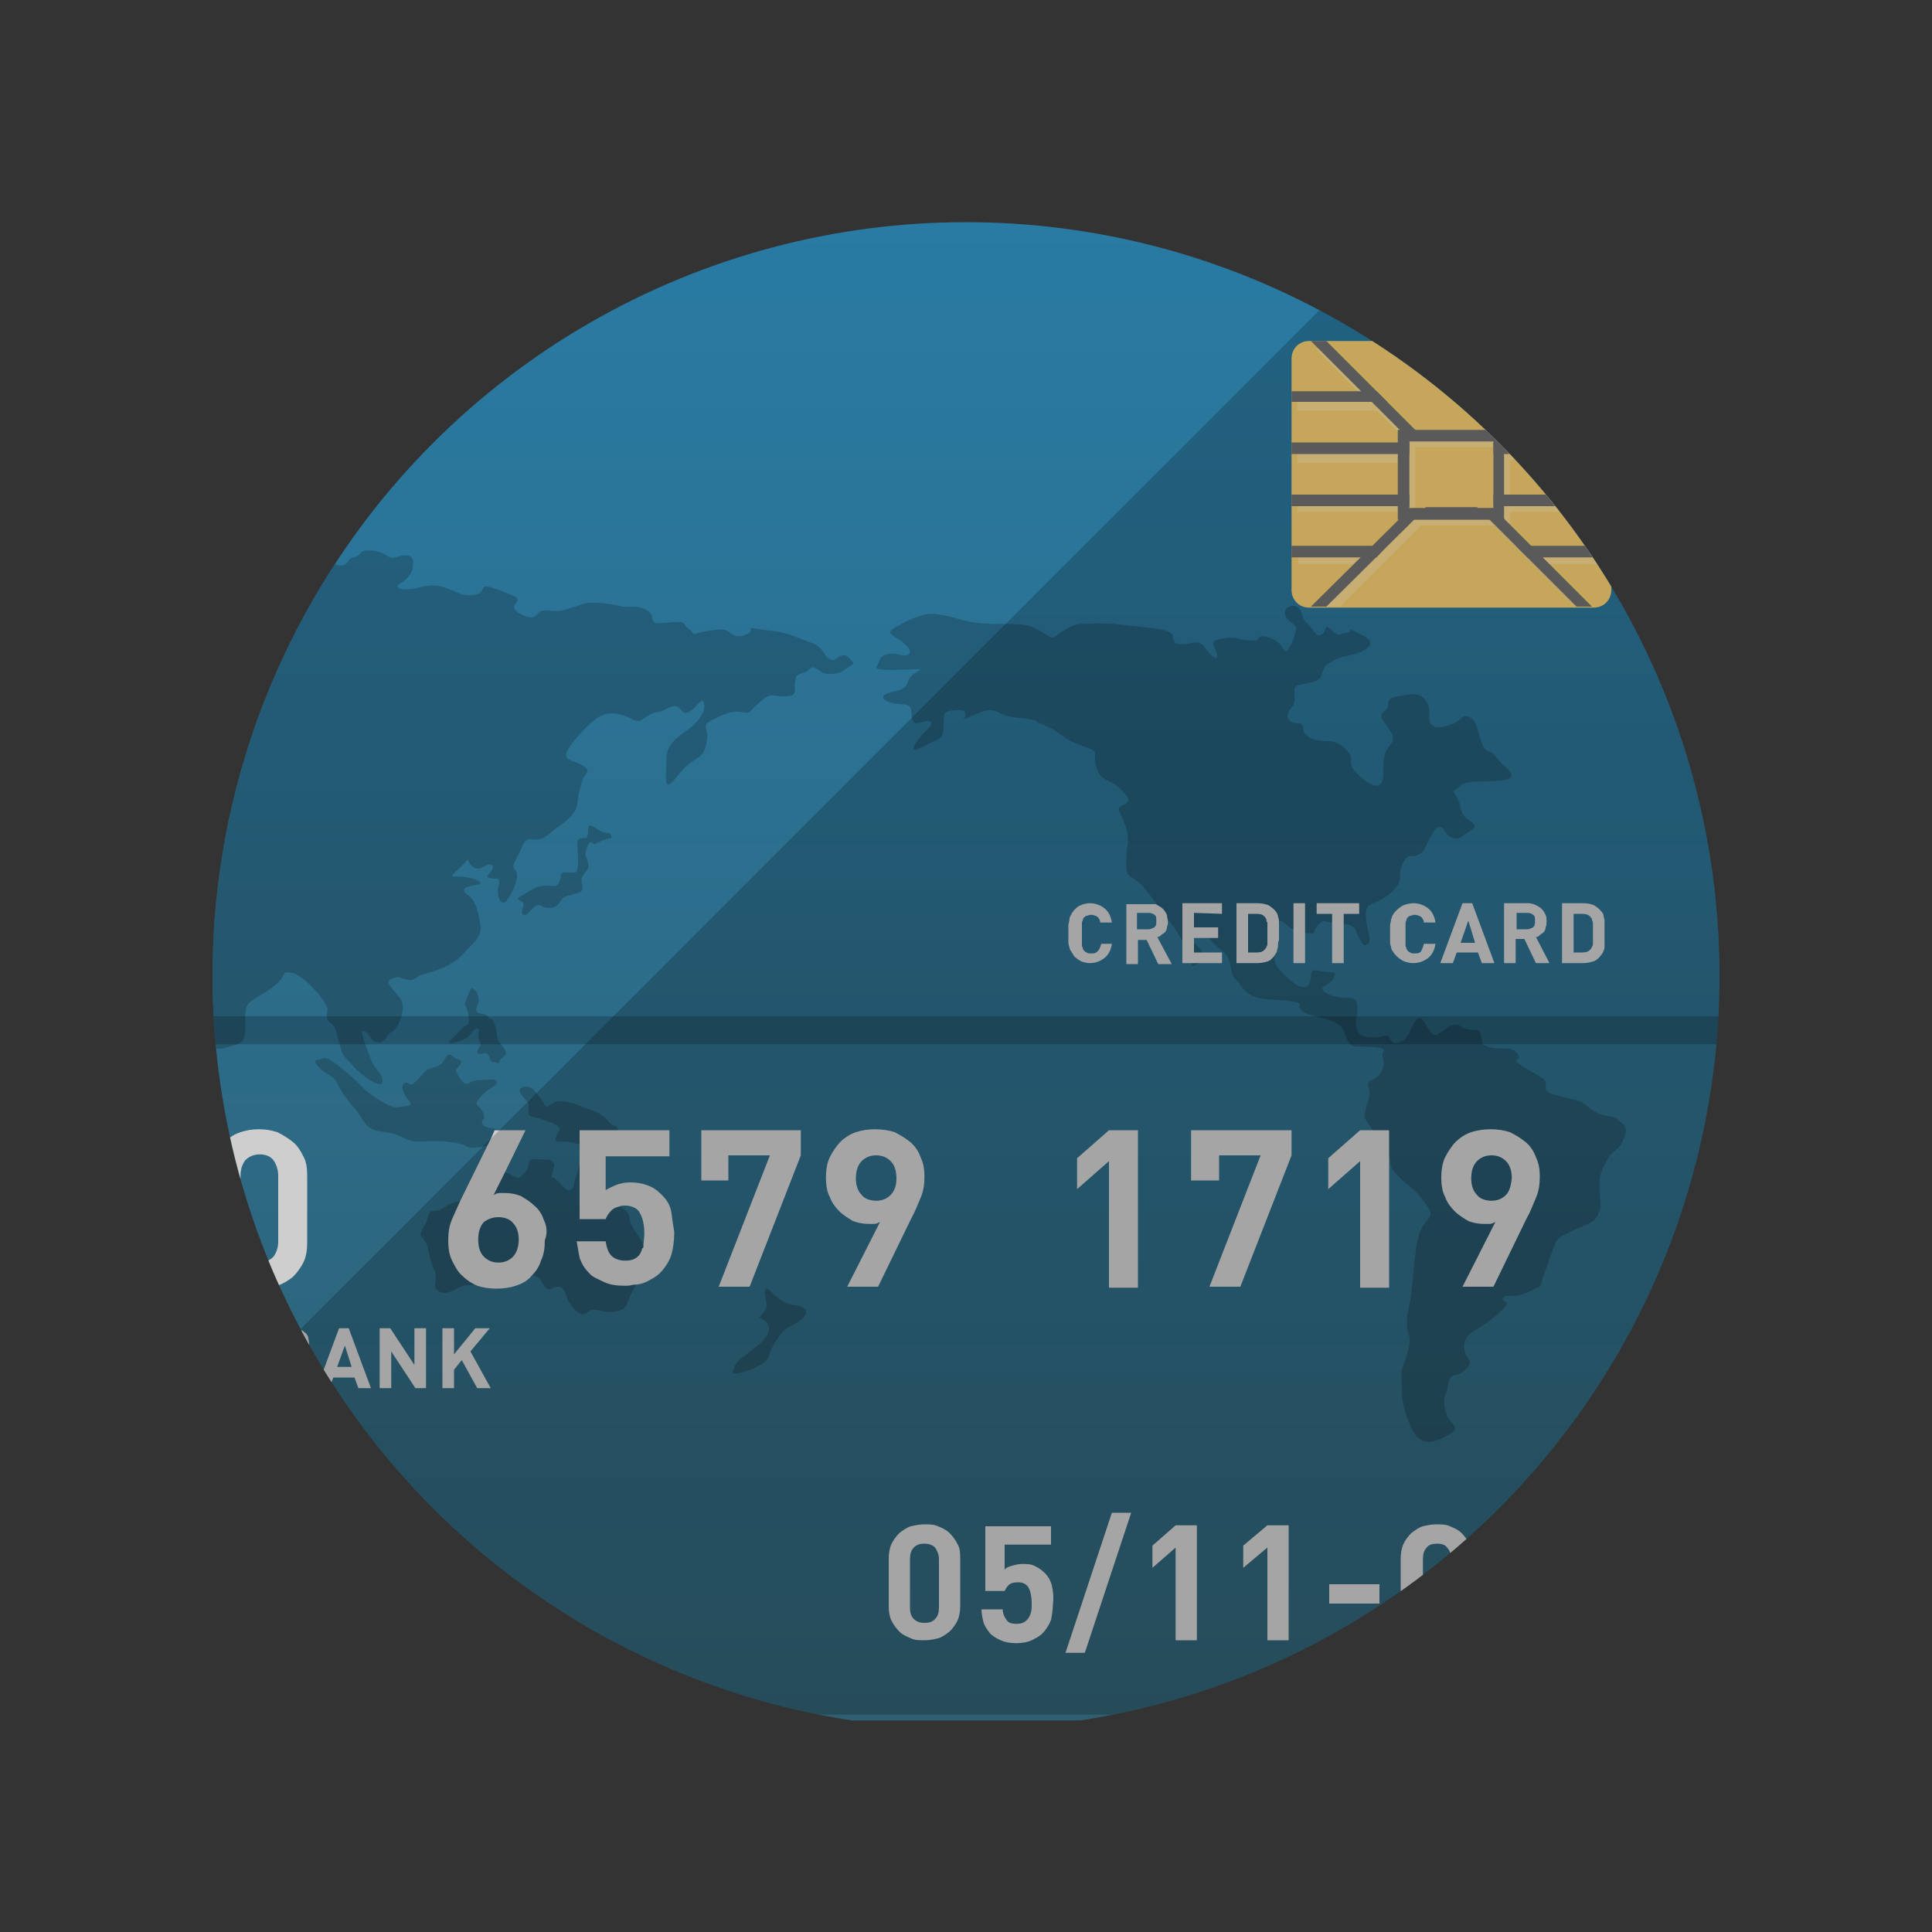 <?xml version="1.0" encoding="utf-8"?>
<!-- Generator: Adobe Illustrator 25.0.0, SVG Export Plug-In . SVG Version: 6.00 Build 0)  -->
<svg version="1.1" id="Layer_3" xmlns="http://www.w3.org/2000/svg" xmlns:xlink="http://www.w3.org/1999/xlink" x="0px" y="0px"
	 viewBox="0 0 200 200" style="enable-background:new 0 0 200 200;" xml:space="preserve">
<rect x="0" y="0" width="200" height="200" fill="#333333" stroke="none"/>
<style type="text/css">
	.st0{display:none;}
	.st1{display:inline;}
	.st2{fill:#D60949;}
	.st3{fill:#B70243;}
	.st4{fill:#FFD31A;}
	.st5{fill:#FF9E1D;}
	.st6{clip-path:url(#SVGID_2_);}
	.st7{fill:url(#SVGID_3_);}
	.st8{opacity:0.2;}
	.st9{fill:#040000;}
	.st10{fill:#CECECF;}
	.st11{fill:#F7D072;}
	.st12{opacity:0.2;fill:#FFFFFF;enable-background:new    ;}
	.st13{fill:#717070;}
	.st14{fill:#DC3B39;}
	.st15{fill:#E6AB2D;}
	.st16{fill:#D67261;}
	.st17{opacity:0.2;fill:#040000;enable-background:new    ;}
</style>
<g class="st0">
	<g class="st1">
		<path class="st2" d="M181,172.3c0,4.8-3.9,8.7-8.7,8.7H27.7c-4.8,0-8.7-3.9-8.7-8.7V27.6c0-4.8,3.9-8.7,8.7-8.7h144.7
			c4.8,0,8.7,3.9,8.7,8.7V172.3L181,172.3z"/>
		<path class="st3" d="M19,27.6c0-4.8,3.9-8.7,8.7-8.7h144.7c4.8,0,8.7,3.9,8.7,8.7v144.7c0,4.8-3.9,8.7-8.7,8.7"/>
		<polygon class="st4" points="134.5,55.6 103.6,55.6 65.5,111.6 87.8,111.6 65.5,144.4 96.4,144.4 134.5,88.4 112.2,88.4 		"/>
		<polygon class="st5" points="103.6,55.6 80.7,89.3 112.3,121 134.5,88.4 112.2,88.4 134.5,55.6 		"/>
	</g>
</g>
<g>
	<defs>
		<circle id="SVGID_1_" cx="100" cy="101" r="78"/>
	</defs>
	<clipPath id="SVGID_2_">
		<use xlink:href="#SVGID_1_"  style="overflow:visible;"/>
	</clipPath>
	<g class="st6">
		<g>
			
				<linearGradient id="SVGID_3_" gradientUnits="userSpaceOnUse" x1="69" y1="179.49" x2="69" y2="23.886" gradientTransform="matrix(1 0 0 -1 0 202)">
				<stop  offset="0" style="stop-color:#297BA4"/>
				<stop  offset="1" style="stop-color:#2F5F71"/>
			</linearGradient>
			<path class="st7" d="M183.5,29.8v141c0,4-3.3,7.3-7.3,7.3H-38.2c-4,0-7.3-3.3-7.3-7.3v-141c0-4,3.3-7.3,7.3-7.3h214.4
				C180.2,22.5,183.5,25.8,183.5,29.8z"/>
			<g class="st8">
				<path class="st9" d="M88.4,68.7c-0.5-0.6-0.8-1.1-1.4-0.8s-0.6,0.7-1.3,0.2c-0.6-0.5-0.4-1.1-1.8-1.6c-1.5-0.5-1.8-0.8-3.3-1.1
					C79,65.2,77.8,65,77.7,65c-0.1,0,0.3,0.3-0.3,0.6c-0.6,0.3-1.1,0.4-1.7,0c-0.6-0.4-0.6-0.5-1.6-0.4c-1.1,0.1-1.7,0.3-2.1,0.4
					c-0.5,0.1,0,0-0.7-0.5s-0.2-0.8-1.5-0.7c-1.2,0.1-1.8,0.2-2.1,0c-0.3-0.2,0.1-1-1.1-1.4s-1.5-0.1-2.1-0.2
					c-0.6-0.1-0.6-0.2-2.4-0.4c-1.8-0.1-1.7,0.2-2.9,0.5c-1.2,0.4-1.5,0.4-2.6,0.3c-1.1-0.1-0.8,0.6-1.5,0.7c-0.7,0.1-1.8-0.6-1.9-1
					c-0.1-0.4,0.9-0.8,0-1.2s-2.7-1.1-3-1c-0.3,0.1-0.2,0.7-0.8,0.8c-0.6,0.2-1.4,0.2-2.4-0.3c-1-0.4-1.3-0.6-2.4-0.6
					c-1,0.1-1.6,0.4-2.4,0.4c-0.9,0.1-1.4-0.3-0.8-0.6c0.6-0.3,1.3-1.1,1.3-1.5c0-0.4,0.4-1.3-0.6-1.4c-1-0.1-1.2,0.6-2.1,0
					s-2.1-0.6-2.5-0.4c-0.3,0.2-0.3,0.5-0.9,0.6c-0.6,0.1-0.4,0.6-1.1,0.8c-0.7,0.2-0.6-0.4-2.3-0.2c-1.6,0.2-3.2,0.4-3.6,0.8
					c-0.4,0.5,0.1,1-0.8,1.4c-0.9,0.4-2.8,0.1-3.1,0.4c-0.2,0.3,1.1,1.5,0.2,2c-0.9,0.5-1.5-0.4-3.5,0c-2.1,0.4-1.8,0.3-2.6,0.8
					c-0.8,0.5-0.9,0.2-1.4,0.8c-0.5,0.6-1.9,1.2-2.8,1.2s-1.4-0.6-2.6-0.1c-1.2,0.5-1.1,0.8-3,0.7c-1.9-0.2-2.8-0.1-3.1,0.1
					c-0.4,0.2-0.4,0.9-1.3,1.1c-1,0.3-2.4,0.8-2.8,0.7S1.3,69,0.4,69.1c-0.9,0.1-1.4,0-1.6-0.3c-0.3-0.3-0.6-0.9-0.2-0.7
					c0.4,0.2,0.8,0.4,1.6,0.4c0.8,0,1.6-0.6,1.5-1c-0.2-0.3,0-0.8-1.5-1.2s-2.2-0.3-3.3-1.1s0.4-1.4-2.6-1.1c-3,0.3-3.8,0.6-5,1.5
					c-1.2,0.9-1.5,1.7-2.7,2.8c-1.2,1.1-0.8,1.4-2.4,2.2s-1.8,0.4-2.3,1.6c-0.5,1.2-0.8,2.5,0.2,2.8c1,0.2,1.9-0.2,2.4-0.4
					c0.5-0.2,0.9,0.2,0.9,0.7s0.1,1.5,0.7,1.6c0.6,0.1,1.9-0.7,1.9-1.6c-0.1-0.9-0.3-1.5,0.3-2.4c0.6-0.9,1-1.5,1.7-1.9
					c0.6-0.3,1.5-0.9,1.2-0.2c-0.3,0.7-1,1.5-0.5,2.3c0.4,0.7,1.4,0.2,1.7,0.9c0.2,0.7-0.3,1.4-0.5,1.6c-0.2,0.2,0.4,0.6-0.3,1.1
					c-0.7,0.5-1.2,1-1.9,1.6c-0.8,0.6-3.1,1-3.6,0.9c-0.5-0.1-1.4,0-1.5-0.7c-0.1-0.7,0.8-1.5-0.1-1.8c-0.9-0.3-1.8,0.1-2.1,1.3
					c-0.3,1.2-0.7,1.4-1.4,2c-0.7,0.6-0.1,2.4-2.2,2.7c-2.1,0.3-3.2-0.2-3.1,0.6s1.5,0.3,1.5,1.5c0,1.2,0.3,1.7-0.6,1.9
					s-1.1-0.2-2.3,0.2c-1.2,0.4-1.1,1.9-1.4,2.6c-0.2,0.6-0.4,1.2,0.4,1.5c0.8,0.3,2.1,0.8,3.1,0.4s1.5-0.5,1.6-1.2
					c0.1-0.7,0.4-1.2,1.1-1.3c0.6-0.1,1.1-0.9,1.5-1.3c0.4-0.4,0-0.3,1-0.2s1.9-1,2.2-0.7c0.3,0.3,1.4,0.9,2,1.5
					c0.6,0.6,1.5,0.8,1.4,1.7c-0.2,0.9-0.2,2,0.4,1.7c0.6-0.3,0.4-1.1,0.8-1.5c0.4-0.4,0.9,0,0.9-0.7s-1.1-0.9-1.7-1.5
					c-0.6-0.6-1-1.4-0.3-1.1c0.7,0.2,2,0.8,2.1,1.3c0.1,0.5,1.3,1.5,1.4,2.5c0.1,1,0.8,1.8,1.1,1.3c0.3-0.5,0-0.9,0.7-1
					c0.7-0.1,0.4-0.6,0.8-1.3c0.4-0.6,1.4,0.3,1.8-0.9c0.4-1.2-0.5-1.6,0.5-2.3c0.9-0.7,1.3-1.1,1.6-0.5c0.3,0.6,1,1.2,1.3,0.6
					c0.3-0.6-0.6-0.8,0.2-1.3c0.8-0.5,1.5-1,1.3-0.2s-0.5,1.3,0,1.9c0.6,0.6,2.2,0.9,1.3,1.4c-0.9,0.5-2.2,0.2-3.4,0.7
					c-1.2,0.5-1.4,0.3-1.7,1.3c-0.3,1-0.3,1.3,0.7,1.3c1,0,1.5-0.7,1.8,0.2c0.3,0.9,0.2,2.9-0.2,3.1c-0.4,0.2-0.6-0.1-2.5,0.1
					C-6,95-5.9,95.4-7.5,94.7c-1.5-0.8-1.9-1.7-2.5-0.8c-0.6,1-0.2,1.4-1.4,1.2c-1.2-0.2-0.3-0.8-1.9-1.2c-1.6-0.4-1.9-0.3-1.9-1
					s0.2-1.6-1.1-1.7s-3.5,0.4-5.3,1c-1.8,0.5-1.5-0.1-3.6,0.6c-2.1,0.7-3.4,1-3.6,2.1c-0.2,1.1-0.9,1.8-1.4,2.4
					c-0.5,0.6-0.7,3.3-0.8,5c-0.1,1.7,0.3,0.9-0.2,2.1c-0.5,1.2,0.8,3.2,1.4,3.7c0.5,0.5,2.2,2.2,3.3,2.3c1.1,0.1,1-0.4,2.7-0.2
					s1.6-0.7,3.3-0.3c1.7,0.4,2.3,0.7,3.3,1.3c1,0.5,1.1,1,1.1,2.2c0,1.3,0.1,0.3,1,2.1c0.9,1.8,2.5,3.5,1.5,5
					c-0.9,1.5-1.3,1.8-0.7,3.3c0.6,1.5,2.2,4.4,2.4,5.9c0.2,1.5-0.3,1.6-0.1,2.5s1.9,1.9,3.4,1.3c1.5-0.6,2-0.6,3.2-1.8
					c1.2-1.1,2.5-0.3,3.4-2.7c0.9-2.4,0.6-2.7,1-3.6c0.4-1,2.8-2.4,2.9-4.1c0.1-1.7-0.5-3-0.3-4.7c0.2-1.7,0.4-3.1,2-4.5
					c1.6-1.3,2,0,3.1-2.5s2.4-3.1,1.2-3.1s-3.7,1-4.7,0.5c-1-0.6-2.7-3.1-3-4.3c-0.3-1.2-0.2-0.6-0.8-2.3C-1.2,98.9-1.7,98-2,97.4
					c-0.2-0.6-0.4-1.8,0.3-0.9s1.5,2.3,2.4,4.5s1.6,3.8,2.4,4.1s1.1,0.7,2.4,0.2c1.3-0.5,1.8-0.6,3-1.3c1.2-0.7,2-0.8,2.9-1.7
					c0.9-0.9,2.9-1.3,0.7-2.1c-2.3-0.9-3-0.4-3.7-1.4c-0.6-1-1.7-2-0.7-1.8c1,0.2,0.6,0.4,1.7,0.6c1.1,0.2,1.9-0.3,2.4,0.5
					c0.6,0.8,1.6,1.3,2.5,0.9c0.9-0.4,1.3-0.7,2.3-0.1c1,0.6,0.3,2.1,1.8,2.6c1.5,0.4,1.7-1.2,2,0.9c0.3,2,0.9,3.9,1.4,4.3
					c0.5,0.4-0.3,2.3,1.4,1.8c1.7-0.5,2.2-0.4,2.2-2.2s-0.1-2.2,0.8-2.8c0.9-0.6,2.1-1.2,2.7-1.9c0.6-0.6,0.2-1.1,1.3-0.9
					c1.1,0.1,3.9,3.2,3.7,3.9c-0.1,0.6-0.2,0.9,0.3,1.3c0.5,0.4,0.5,0.5,0.9,2c0.4,1.5,0.3,1.2,1.6,2.6c1.3,1.4,3.1,2.3,2.9,1.3
					c-0.2-1-0.8-0.9-1.3-2.4c-0.6-1.6-1.2-3-0.5-2.6c0.7,0.4,0.5,1,1.3,1.1c0.8,0.1,0.9-0.8,1.5-1.1c0.6-0.3,1.6-2.5,0.8-3.5
					c-0.8-1-1.7-1.7-0.8-2c0.9-0.3,0.5-0.1,1.5,0.1c1,0.2,0.7-0.3,1.9-0.6c1.2-0.3,3-0.9,4-2.1s2-1.6,1.7-3.2
					c-0.3-1.6-0.6-2.4-1.2-2.8c-0.6-0.4-0.6-0.7-0.1-0.9c0.5-0.2,1.9-0.2,1.1-0.6c-0.8-0.4-0.4-0.2-1.3-0.4s-1.9,0.2-1.1-0.5
					c0.8-0.7,1.4-1.4,1.4-1.4s-0.2,0.2,0.3,0.7s0.9,0.3,1.1,0.2c0.2-0.1,1-0.6,1.1-0.1c0.1,0.6-1,1-0.3,1.2c0.6,0.2,1.2-0.3,0.9,0.8
					c-0.2,1.1,0.2,2.1,0.8,1.6c0.5-0.6,1.3-2.2,1.1-2.9c-0.2-0.7-0.7-0.3,0-1.6s0.7-2.1,1.7-1.9c1,0.2,1.9-0.8,2.3-1.1
					s1.9-1.2,2.2-2.3c0.2-1.1,0.1-1.2,0.5-2.4c0.3-1.2,1.1-1.2,0.2-1.8c-0.9-0.6-1.6-0.4-1.8-1.1c-0.2-0.6,2.5-3.6,3.6-4.1
					c1.1-0.5,1.9-0.2,2.7,0.1c0.8,0.3,1,0.7,1.7,0.2s1.2-0.7,1.6-0.7c0.4,0,1.5-0.9,2-0.5c0.5,0.4,0.5,0.8,1.1,0.5
					c0.6-0.2,1.3-1.5,1.5-1.1c0.2,0.5,0.2,1-0.5,1.9s-1.3,1.1-2.1,1.8c-0.9,0.7-1.2,1.5-1.2,2.1s-0.2,2.8,0.1,2.8
					c0.3,0,0.4-0.1,1.3-1.2c0.9-1.1,1.4-1.2,1.9-1.6c0.6-0.4,0.8-1,0.9-2s-0.6-1.3,0.4-1.8c1-0.5,2.1-1.1,3.1-0.9
					c1,0.2,0.7,0.1,1.5-0.6s1.2-1.2,1.9-1.1s1.9,0.2,2.1-0.2s0-0.7,0.1-1.2s0-0.7,0.7-0.9s0.7-0.4,1-0.6c0.3-0.1,0.6,0.2,1.1,0.5
					s1.9,0.2,2.2-0.2C87.9,69,88.4,68.7,88.4,68.7z"/>
				<path class="st9" d="M61.2,85.5c0.4,0.1,1.2,0.8,1.6,0.7c0.5,0,0.7,0.6,0.3,0.6s-1.6,0.6-1.6,0.6s-0.4-0.5-0.6,0
					c-0.2,0.5-0.3,0.8-0.3,1.1c0.1,0.3,0.5,1.1,0.2,1.5c-0.2,0.4-0.6,0.6-0.6,1.1c0,0.5,0.3,1-0.1,1.2c-0.4,0.2-0.9,0.3-1.2,0.4
					c-0.4,0.1-0.6,0.2-0.8,0.5c-0.2,0.3-0.5,0.8-1.3,0.8c-0.8,0-0.8-0.6-1.5-0.1c-0.7,0.6-0.7,0.9-1.1,0.8c-0.4-0.2-0.1-0.4,0-1
					c0.1-0.6-1.3-0.4,0-1.1c1.2-0.7,1.2-0.8,2.1-0.9c0.8-0.1,1.3,0.3,1.6-0.4c0.3-0.7,0-1,0.7-1c0.7,0,1.1,0.3,1.2-0.5
					c0.1-0.8,0-1.4,0-1.9c0-0.5-0.2-1,0.3-1.1c0.6-0.2,0.6,0.2,0.7-0.3C61,86.2,60.7,85.3,61.2,85.5z"/>
				<path class="st9" d="M48.8,102.3c0.6,0.1,0.9,1.1,0.7,1.6c-0.2,0.4-0.4,0.9,0.2,1c0.5,0.1,0.9,0.2,0.9,0.5s0.2-0.4,0.6,0.6
					c0.4,1,0,1.1,0.5,1.9c0.5,0.7,1,1.1,0.4,1.5c-0.6,0.4-0.2,0.8-0.8,0.6c-0.7-0.2-0.4-0.1-0.7-0.7c-0.3-0.6-0.6-0.1-0.9-0.2
					c-0.3,0-0.4,0-0.2-0.5c0.2-0.4,0.4-0.4,0.1-0.9c-0.3-0.5,0.2-1.1-0.2-1.2c-0.4-0.1-0.5,0.6-1.2,1c-0.7,0.4-1.8,0.6-1.7,0.4
					c0-0.2,0.4-0.4,1.1-1.2c0.6-0.8,1.1-0.3,0.9-1.5c-0.1-1.2-0.6-0.9-0.2-1.8C48.6,102.6,48.8,102.3,48.8,102.3z"/>
				<path class="st9" d="M46.8,109.3c0.5,0.5,1.1,0.3,0.9,0.8c-0.2,0.5-0.7,0.5-0.4,1c0.3,0.5,0.6,1.1,1,1.1s0.4-0.4,1.4-0.4
					c1,0,1.6-0.2,1.7,0.2c0.1,0.4-0.4,0.4-1.1,1c-0.6,0.6-1.3,1.2-0.8,1.5c0.5,0.4,0.7,1.1,0.6,1.3c-0.2,0.2-0.4,0.5,0.1,0.8
					c0.4,0.3,2.5,0.2,2,1c-0.5,0.7-1.7,1.1-3,1.2s-0.2-0.3-2.8-0.6s-3,0.4-4.8-0.5c-1.8-0.9-3-0.1-4-1.7c-1-1.6-0.6-0.8-1.8-2.4
					c-1.2-1.6-0.6-1.6-1.7-2.3c-1.1-0.6-1.9-1.6-1.2-1.6c0.7,0,0.4-0.8,2.6,1s1.6,1.7,3.2,2.8c1.6,1.1,2.1,1.2,2.7,1.1
					c0.6-0.1,1.5,0,0.9-0.7c-0.6-0.7-0.9-1.6-0.4-1.8c0.5-0.2,0.4,0.6,1.2-0.2s0.8-1.1,1.5-1.3c0.7-0.3,0.3,0,1-0.4
					C46.1,109.8,46.3,108.8,46.8,109.3z"/>
				<path class="st9" d="M55.3,112.9c0.3,0.4,0.9,1,1.1,1.5c0.2,0.5,0.7-0.4,1.6-0.4c0.9,0,2.2,0.5,2.8,0.8c0.6,0.2,1.5,0.4,2.1,1.2
					c0.6,0.8,1,0.3,1.1,1.1c0,0.8,0.2,0.7,0.7,1.2c0.5,0.5,0.6,1.3-0.3,1c-0.9-0.4-1.2-1.6-2.2-1.5c-1,0.1-0.6,0.4-1.4,0.6
					c-0.8,0.2-1.1-0.1-2-0.2c-0.9-0.1-1.6,0.2-1.2-0.6c0.4-0.8,0.7-0.9-0.8-1.5c-1.5-0.6-2.1-0.3-2.1-1s0.2-0.7-0.3-1.3
					c-0.6-0.6-0.8-1-0.4-1.2C54.4,112.3,55.1,112.6,55.3,112.9z"/>
				<path class="st9" d="M57.1,121.8c1,0.5,1.4,1.6,1.9,1.4c0.5-0.2,0.3-0.5,0.7-1.6c0.4-1.1,0.4-2.3,0.9-1.8c0.5,0.5,0,1.4,0.8,1.7
					c0.7,0.3,0.9,0.5,1.1,1.4c0.2,0.9,0.3,0.6,1.1,1.5c0.8,0.9,1.5,0.7,1.6,1.8c0.1,1,1.4,2.1,1.5,3.1c0.1,1.1,0.2,1.8-0.5,3.1
					c-0.8,1.3-1.1,2-1.3,2.6c-0.2,0.6-1,0.8-1.8,0.8c-0.8,0-1.3-0.3-1.8-0.2c-0.5,0.1-0.8,0.7-1.4,0.3s-0.9-1-1.1-1.3
					c-0.2-0.3-0.3-1.5-1.1-1.4c-0.9,0.1-0.7,0.6-1.3,0c-0.5-0.6-0.2-1-1.7-1.3c-1.5-0.2-1.9-0.4-2.6-0.2c-0.6,0.2-1.3,0.4-2,0.9
					c-0.7,0.6-1.8,0.3-2.4,0.6c-0.6,0.3-1.5,0.9-2.2,0.5s-0.4-0.6-0.4-1.4c0-0.9,0-0.3-0.5-1.8c-0.4-1.5-0.2-1.3-0.6-2
					c-0.4-0.7-0.7-0.4-0.2-1.4c0.6-1,0.4-1.2,0.7-1.6c0.3-0.3,0.6,0.1,1.6-0.6c1.1-0.7,1.4-0.4,2.3-0.8c1-0.4,1.2-1.8,1.8-2.2
					c0.6-0.4,0.7-0.8,1.2-0.8c0.4,0,0.9,0.2,1.7,0.6s0.6,0.3,1.3-0.4c0.6-0.7,0-1.4,1.2-1.3c1.2,0.1,1.6-0.1,1.8,0.6
					C57.2,121.3,57.1,121.8,57.1,121.8z"/>
				<path class="st9" d="M78.6,136.4c0.6-0.8,0.9-0.9,0.7-1.8c-0.2-0.9-0.2-1.7,0.6-0.8c0.8,0.8,1.7,1.3,2.3,1.3
					c0.6,0,2.1,0.5,0.6,1.6c-1.5,1.1-1.2,0.3-2.4,2c-1.2,1.7-0.3,1.7-1.7,2.6c-1.5,0.8-3.1,1.2-2.8,0.5c0.3-0.7,0.2-0.7,1.5-1.7
					s2.2-1.7,2.2-2.6C79.6,136.7,78.6,136.4,78.6,136.4z"/>
				<path class="st9" d="M4.7,128.1c-0.6-0.8-0.6-1.1-0.6-2.4c-0.1-1.3-0.5-1.9,0-2.7s1.8-2,2.3-2.8c0.5-0.9,0.6-2.7,0.9-1.1
					c0.3,1.7,1.3,2.7-0.2,4.9C5.7,126.3,4.7,128.1,4.7,128.1z"/>
				<path class="st9" d="M-25,82c-0.1-0.2,0.4-1.1,0.4-1.1s0.7-0.4,0.5-1.7c-0.2-1.4-0.3-0.6-0.8-1.9c-0.5-1.3-1.2-1.1-0.5-1.9
					c0.7-0.9,1.6-2.2,1.8-1.1c0.2,1.1-0.2,1.7,0.2,2.2c0.4,0.5,1.3,0.6,1.8,1.4c0.5,0.8,2.5,1.1,1,2.2c-1.5,1.1-2.2,0.4-2.7,1.1
					C-23.9,82-25,82-25,82z"/>
				<path class="st9" d="M-27,81c1-0.6,1.4-0.4,1.3-1.4c-0.1-1,0.6-1.9-0.4-1.9c-1.1-0.1-1.4,0.6-1.5,1c-0.1,0.4-0.1,0.6,0.2,1
					c0.3,0.4,0.4,1.1,0.2,1.4C-27.3,81.4-27,81-27,81z"/>
				<path class="st9" d="M-30.6,71.4c0.8-0.6,2.1-0.1,2.2-1.2c0.1-1.2,0.4-1.5-1.4-1.6c-1.8-0.1-1.8-0.1-2.9,0
					c-1.1,0.1-2.2-1-1.3,0.7c0.9,1.7,1,2,1.7,2.2C-31.7,71.5-30.6,71.4-30.6,71.4z"/>
				<path class="st9" d="M93.9,66.9c-1-1.1-2.5-1.2-1.3-1.9c1.2-0.7,2-1.1,3.2-1.4c1.2-0.2,2.4,0.2,4.3,0.7c1.9,0.5,5,0.1,6.4,0.5
					c1.4,0.4,2.1,1.3,2.5,1.2c0.4-0.1,1.7-1.4,2.9-1.4c1.2,0,1.9-0.2,4.4,0.1c2.5,0.3,5,0.4,5.1,1.1c0.1,0.6,0.1,0.9,1,0.9
					c0.9,0,1.7-0.6,2.3,0.3c0.6,0.9,1.4,1.5,1.3,0.8c-0.1-0.7-0.7-1.2-0.2-1.5c0.5-0.2,1.9-0.4,2.3-0.2c0.4,0.1,1.5,0.3,1.9,0.2
					c0.4-0.1,0.1-0.7,1.4-0.3c1.2,0.4,1.4,1.3,1.7,1.4c0.2,0.1,0.8-1,0.9-1.6c0.1-0.7,0.6-0.7-0.5-1.5c-1.1-0.9-0.1-1.9,0.7-1.5
					c0.8,0.4,0.3,0.9,1.1,1.7c0.8,0.8,0.9,1.5,1.5,1.2c0.6-0.2,0.2-1.3,1-0.5s0.9,0.4,1.6,0.3c0.7-0.1,0.1-0.6,0.9-0.1
					c0.8,0.4,2.2,0.9,1.2,1.7c-1,0.8-2.5,0.7-3.5,1.3c-1.1,0.6-0.7,0.4-1.1,1.2c-0.3,0.7-0.2,0.8-1.4,1.1c-1.2,0.3-1.6,0.1-1.5,1.1
					c0.1,1.1-0.1,1.2-0.5,1.7c-0.4,0.6-0.2,1.1,0.3,1.3c0.5,0.2,1.1-0.2,1.1,0.6c0,0.7,0.9,1.3,2.2,1.3c1.2,0,1.8,0.3,2.5,1.2
					c0.7,0.9-0.3,1,0.9,2.2c1.2,1.2,2.4,1.7,2.6,0.7c0.2-1.1,0-1.3,0.2-2.5c0.2-1.2,1.4-1.4,0.7-2.5c-0.6-1.1-1.5-1.6-0.7-2.2
					c0.9-0.6-0.2-1.2,1.3-1.5c1.5-0.3,2.5-0.5,3.1,0.6c0.6,1.1-0.1,1.9,0.6,2.4c0.6,0.5,2.5-0.2,2.9-0.7s1.4-0.4,1.8,1.2
					s0.6,2,1.2,2.2c0.6,0.2,0.6,0.6,1.2,1.2c0.7,0.6,2,1.6,0,1.8c-2,0.2-3.6-0.1-4.3,0.6c-0.7,0.7-0.8,0.2-0.3,1.1
					c0.5,0.9,0.1,0.3,0.5,1.5c0.4,1.2,2.2,1.2,0.9,2s-1.1,1-1.9,0.7c-0.8-0.2-1-2-1.9-0.6c-0.9,1.4-0.8,2-1.6,2.4
					c-0.8,0.4-0.9-0.4-1.6,0.9c-0.7,1.4,0.4,1.5-1.2,3c-1.7,1.5-2.5,0.8-2.6,2.1c-0.1,1.3,0.7,2.8,0.2,3.2c-0.4,0.3-0.4,0.2-0.9-0.6
					c-0.5-0.9-0.2-1.4-2-1.5c-1.7-0.1-1.6-0.6-2.3,0.2s0.2,1-1.7,0.7s-2.2-2.5-2.5,0.1c-0.4,2.7-0.4,3,0.2,3.7
					c0.6,0.7,2.3,2.5,3,1.7c0.7-0.8-0.2-1.8,1.2-1.5c1.4,0.3,1.8-0.1,1.5,0.7c-0.2,0.8-2.2,0.9-0.6,1.7s2.8-0.1,3,1.1
					c0.1,1.2-0.2,1.5-0.1,2.2s0.4,1.2,1.8,1.2c1.4,0,1.4-0.6,1.7,0.2c0.4,0.7,1.5,0.4,2-0.7s0.9-2.2,1.6-1c0.7,1.2,0.9,1.5,1.6,1
					c0.7-0.5,0.7-0.5,0.7-0.5s0.8-0.7,1.5-0.1s1.8-0.1,2,0.8c0.2,0.9-0.1,1,0.9,1.3c1.1,0.3,2.3-0.2,2.9,0.7
					c0.6,0.9-1.1,0.3,0.7,1.4c1.8,1.1,2.4,1.2,2.2,1.9c-0.1,0.7,0.4,0.8,2,1.2s1.4,0.2,2.7,1.2s2.4,0.6,2.8,1.1
					c0.4,0.5,1.2,0.6,0.6,2c-0.6,1.4-1.2,1.1-1.7,2.1c-0.5,1.1-0.9,1.3-0.8,3.2c0.1,1.9,0.2,1.7-0.2,2.6s-1.7,1.1-2.8,1.7
					c-1.1,0.7-1.2,0.1-1.9,2c-0.7,1.9-0.3,0.9-0.9,2.5s0.2,0.8-1.5,1.7c-1.8,0.9-2.5,0.1-2.7,0.7c-0.2,0.6,1.1,0.1-0.2,1.3
					c-1.3,1.2-1.9,1.5-2.7,2c-0.8,0.5-1.3,1.1-1.1,2.1s1.1,1,0.1,2c-1.1,1-1.5,0-1.8,1.6c-0.3,1.6-0.6,0.9-0.3,2.5
					c0.3,1.7,1.9,1.7,0.4,2.6c-1.5,0.9-3.1,1.4-4-0.9c-0.9-2.2-0.9-3.1-0.9-4.6s-0.2-0.4,0.6-2.9c0.7-2.5-0.5-1.7,0.1-4.5
					c0.6-2.8,0.5-5.8,1.1-7.8c0.6-2,2-1.5,0.6-3.3c-1.4-1.9-1.6-1.5-2.8-2.8c-1.2-1.2-0.4-1-1.1-2.5s-1.1-1.4-1.7-2.5
					c-0.6-1.1-0.9-0.7-0.3-2.6c0.6-1.9-0.7-1.8,0.6-2.4c1.2-0.6,1.1-1.9,0.9-2.4s0.9-0.7-0.8-0.9c-1.7-0.2-2.2,0.3-2.8-0.7
					c-0.6-1.1-0.1-1.2-1.4-1.9c-1.3-0.6-2.7-0.6-3.2-1.1s-0.5-0.5-0.5-0.5s0.9-0.4-1.2-0.6c-2.1-0.2-3.7,0-4.7-1.5
					c-1.1-1.5-0.8-0.6-1.1-2c-0.2-1.4-0.6-1.4-1.5-2.2c-1-0.9-1-1.4-1.9-1.7c-0.9-0.4-1.1-0.2-1.1-0.1c0,0.2-0.1,0.9,0.8,1.6
					c0.9,0.7,0.9,1.3,0.9,1.6c0,0.3-1.2,0.7-1.2,0.7s0-0.4-0.4-1.2c-0.4-0.9-0.5-1.3-1.2-2.4c-0.7-1.1-0.9-1.2-0.9-1.2
					s-0.9-1.4-2.4-3.2c-1.5-1.8-1.9-0.7-1.9-2.7c0-2,0.4-2,0-3.5s-1.2-2.1-0.5-2.4c0.7-0.2,1.2-0.6-0.2-1.8s-1.9-0.6-2.4-2.2
					c-0.5-1.6,0.6-1.5-1.5-2.2c-2-0.7-2.3-1.4-3.2-1.8c-0.9-0.4-1.5-0.7-1.5-0.7s0.2-0.2-2-0.4s-2-1.2-3.7-0.6
					c-1.7,0.7-1.9,0.8-1.9,0.8s0.9-1.1-0.7-1c-1.6,0.1-1.2,0.5-1.3,1.2c-0.1,0.7,0.2,1.6-0.9,2c-1.1,0.4-2.7,1.6-2.1,0.4
					c0.6-1.2,2.2-2.1,1.6-2.4c-0.6-0.3-1.7,0.7-1.9-0.3c-0.1-1,0.1-1.5-1.2-1.5c-1.3-0.1-2.4-0.6-1.4-1.1c1-0.4,1.9-0.2,2.2-1.3
					c0.3-1.1,2.6-1.3,0.1-1.2c-2.5,0.1-3.7,0.1-3.3-0.4c0.3-0.5,0.2-1.4,2-1.2C94.4,68.2,94.4,67.4,93.9,66.9z"/>
			</g>
			<g>
				<path class="st10" d="M-7.5,119.7c-0.3-0.6-0.6-1.1-1.1-1.5c-0.5-0.4-1-0.7-1.6-1c-0.6-0.2-1.2-0.3-1.9-0.3
					c-0.7,0-1.3,0.1-1.9,0.3c-0.1,0-0.2,0.1-0.2,0.1c-0.5,0.2-1,0.5-1.3,0.9c-0.5,0.4-0.8,0.9-1.1,1.5c-0.3,0.6-0.4,1.3-0.4,2v6.9
					c0,0.8,0.1,1.5,0.4,2.1c0.3,0.6,0.6,1.1,1.1,1.5c0.4,0.4,1,0.7,1.6,0.9c0.6,0.2,1.2,0.3,1.9,0.3c0.3,0,0.6,0,1-0.1
					c0.3-0.1,0.6-0.1,0.9-0.2c0.6-0.2,1.1-0.5,1.6-0.9c0.4-0.4,0.8-0.9,1.1-1.5c0.3-0.6,0.4-1.3,0.4-2.1v-6.9
					C-7.1,120.9-7.3,120.2-7.5,119.7z M-10.1,128.5c0,0.7-0.2,1.2-0.5,1.6c-0.3,0.3-0.7,0.5-1.3,0.6h-0.2c-0.6,0-1.1-0.2-1.5-0.6
					c-0.3-0.4-0.5-0.9-0.5-1.6v-6.8c0-0.1,0-0.2,0-0.3c0,0,0-0.1,0-0.1c0-0.5,0.2-0.9,0.5-1.2c0.1-0.1,0.1-0.1,0.2-0.2
					c0.3-0.3,0.7-0.4,1.3-0.4c0.6,0,1.1,0.2,1.4,0.6c0.3,0.4,0.5,1,0.5,1.6L-10.1,128.5L-10.1,128.5z"/>
				<path class="st10" d="M0.4,117l-3.3,2.9v3.2l3.3-2.9v13.1h3V117H0.4L0.4,117z"/>
				<path class="st10" d="M8.8,117v5.2h2.8v-2.6H16l-5.3,13.6h3.2l5.3-13.6V117L8.8,117L8.8,117z"/>
				<path class="st10" d="M31.4,119.7c-0.3-0.6-0.6-1.1-1.1-1.5c-0.5-0.4-1-0.7-1.6-1c-0.6-0.2-1.2-0.3-1.9-0.3
					c-0.7,0-1.3,0.1-1.9,0.3c-0.6,0.2-1.1,0.5-1.6,1c-0.5,0.4-0.9,0.9-1.1,1.5c-0.3,0.6-0.4,1.3-0.4,2v6.9c0,0.8,0.1,1.5,0.4,2.1
					c0.2,0.6,0.6,1.1,1.1,1.5c0.4,0.4,1,0.7,1.6,0.9c0.6,0.2,1.2,0.3,1.9,0.3c0.6,0,1.3-0.1,1.9-0.3c0.6-0.2,1.1-0.5,1.6-0.9
					c0.4-0.4,0.8-0.9,1.1-1.5c0.3-0.6,0.4-1.3,0.4-2.1v-6.9C31.8,120.9,31.7,120.2,31.4,119.7z M28.8,128.5c0,0.7-0.2,1.2-0.5,1.6
					c-0.4,0.4-0.9,0.6-1.4,0.6c-0.6,0-1.1-0.2-1.5-0.6c-0.3-0.4-0.5-0.9-0.5-1.6v-6.8c0-0.7,0.2-1.2,0.5-1.6
					c0.4-0.4,0.9-0.6,1.5-0.6c0.6,0,1.1,0.2,1.4,0.6c0.3,0.4,0.5,1,0.5,1.6V128.5z"/>
				<path class="st10" d="M56.3,126.3c-0.2-0.6-0.5-1.1-1-1.5c-0.4-0.4-0.9-0.7-1.4-1c-0.5-0.2-1.1-0.3-1.6-0.3c-0.2,0-0.4,0-0.6,0
					c-0.2,0-0.4,0.1-0.6,0.2l1.1-2.2l2.2-4.5h-3.2l-0.3,0.7v0l-0.4,0.8l-2.7,5.5c0,0.1-0.1,0.1-0.1,0.2c-0.3,0.7-0.6,1.3-0.9,2
					c-0.3,0.7-0.4,1.4-0.4,2.2c0,0.8,0.1,1.5,0.4,2.1c0.3,0.6,0.6,1.2,1.1,1.6c0.3,0.3,0.7,0.6,1.1,0.8h0c0.1,0.1,0.3,0.1,0.4,0.2
					c0.6,0.2,1.3,0.3,2,0.3c0.7,0,1.4-0.1,2-0.3c0.6-0.2,1.2-0.5,1.6-1l0,0c0.4-0.4,0.8-0.9,1-1.6c0.3-0.6,0.4-1.3,0.4-2.1
					C56.7,127.6,56.6,126.9,56.3,126.3z M51.6,126c0.6,0,1.2,0.2,1.5,0.6c0.4,0.4,0.6,1,0.6,1.7c0,0.7-0.2,1.4-0.6,1.8
					c-0.4,0.4-0.9,0.6-1.5,0.6c-0.6,0-1.1-0.2-1.5-0.6c-0.4-0.4-0.6-1-0.6-1.8c0-0.7,0.2-1.4,0.6-1.8C50.5,126.2,51,126,51.6,126z"
					/>
				<path class="st10" d="M69.5,125.5c-0.1-0.7-0.5-1.4-1.2-2c-0.3-0.3-0.7-0.6-1.3-0.8c-0.5-0.2-1.1-0.3-1.8-0.3
					c-0.5,0-1,0.1-1.5,0.3c-0.4,0.2-0.7,0.3-1,0.5v-3.5h6.6V117h-9.3v9.2h2.7c0.1-0.3,0.3-0.6,0.6-0.9c0.2-0.2,0.4-0.3,0.8-0.4
					c0.2-0.1,0.4-0.1,0.6-0.1c0.7,0,1.3,0.3,1.5,0.7c0.3,0.5,0.5,1.2,0.5,2.2c0,0.5-0.1,1-0.1,1.4c0,0.1,0,0.1-0.1,0.1c0,0,0,0,0,0
					c-0.1,0.3-0.2,0.6-0.4,0.8c-0.4,0.4-0.8,0.5-1.4,0.5c-0.6,0-1.1-0.2-1.4-0.5c-0.3-0.3-0.5-0.8-0.6-1.5h-3
					c0.1,0.6,0.2,1.2,0.3,1.7c0.2,0.6,0.5,1.1,1,1.6c0.3,0.4,0.9,0.6,1.5,0.9c0.6,0.3,1.3,0.4,2.2,0.4c0.3,0,0.5,0,0.8-0.1h0
					c0.5,0,1-0.1,1.4-0.3c0.6-0.3,1.1-0.6,1.4-0.9c0.6-0.6,1-1.3,1.2-1.9c0.2-0.7,0.3-1.5,0.3-2.4C69.7,127,69.6,126.3,69.5,125.5z"
					/>
				<path class="st10" d="M72.6,117v5.2h2.8v-2.6h4.3l-5.3,13.6h3.2l5.3-13.6V117L72.6,117L72.6,117z"/>
				<path class="st10" d="M95.3,119.8c-0.2-0.6-0.6-1.2-1.1-1.6c-0.5-0.4-1-0.7-1.6-1c-0.6-0.2-1.3-0.3-2-0.3c-0.7,0-1.4,0.1-2,0.3
					c-0.6,0.2-1.2,0.6-1.6,1c-0.4,0.4-0.8,1-1.1,1.6c-0.3,0.6-0.4,1.4-0.4,2.1s0.1,1.5,0.4,2c0.2,0.6,0.6,1.1,1,1.5
					c0.4,0.4,0.9,0.7,1.4,1c0.5,0.2,1.1,0.3,1.6,0.3c0.2,0,0.4,0,0.6,0c0.2,0,0.4-0.1,0.6-0.2l-3.4,6.7h3.2l3.4-7
					c0.4-0.7,0.7-1.5,1-2.2c0.3-0.7,0.4-1.4,0.4-2.2C95.7,121.1,95.6,120.4,95.3,119.8z M92.2,123.7c-0.4,0.4-0.9,0.6-1.5,0.6
					c-0.6,0-1.2-0.2-1.5-0.6c-0.4-0.4-0.6-1-0.6-1.7c0-0.8,0.2-1.4,0.6-1.8c0.4-0.4,0.9-0.6,1.5-0.6c0.6,0,1.1,0.2,1.5,0.6
					c0.4,0.4,0.6,1,0.6,1.8C92.8,122.7,92.6,123.3,92.2,123.7z"/>
				<path class="st10" d="M114.8,117l-3.3,2.9v3.2l3.3-2.9v13.1h3V117H114.8L114.8,117z"/>
				<path class="st10" d="M123.3,117v5.2h2.9v-2.6h4.3l-5.3,13.6h3.2l5.3-13.6V117L123.3,117L123.3,117z"/>
				<path class="st10" d="M140.8,117l-3.3,2.9v3.2l3.3-2.9v13.1h3V117H140.8L140.8,117z"/>
				<path class="st10" d="M159,119.8c-0.2-0.6-0.6-1.2-1.1-1.6c-0.5-0.4-1-0.7-1.6-1c-0.6-0.2-1.3-0.3-2-0.3c-0.7,0-1.4,0.1-2,0.3
					c-0.6,0.2-1.2,0.6-1.6,1c-0.4,0.4-0.8,1-1.1,1.6c-0.3,0.6-0.4,1.4-0.4,2.1s0.1,1.5,0.4,2c0.2,0.6,0.6,1.1,1,1.5
					c0.4,0.4,0.9,0.7,1.4,1c0.5,0.2,1.1,0.3,1.6,0.3c0.2,0,0.4,0,0.6,0c0.2,0,0.4-0.1,0.6-0.2l-3.4,6.7h3.2l3.4-7
					c0.4-0.7,0.7-1.5,1-2.2c0.3-0.7,0.4-1.4,0.4-2.2C159.4,121.1,159.3,120.4,159,119.8z M155.9,123.7c-0.4,0.4-0.9,0.6-1.5,0.6
					c-0.6,0-1.2-0.2-1.5-0.6c-0.4-0.4-0.6-1-0.6-1.7c0-0.8,0.2-1.4,0.6-1.8c0.4-0.4,0.9-0.6,1.5-0.6c0.6,0,1.1,0.2,1.5,0.6
					c0.4,0.4,0.6,1,0.6,1.8C156.4,122.7,156.3,123.3,155.9,123.7z"/>
			</g>
			<g>
				<path class="st10" d="M99.1,159.8c-0.2-0.4-0.5-0.8-0.8-1.1c-0.3-0.3-0.7-0.5-1.2-0.7c-0.4-0.2-0.9-0.2-1.4-0.2
					c-0.5,0-1,0.1-1.4,0.2c-0.4,0.1-0.8,0.4-1.2,0.7c-0.3,0.3-0.6,0.7-0.8,1.1c-0.2,0.4-0.3,1-0.3,1.5v5c0,0.6,0.1,1.1,0.3,1.5
					c0.2,0.4,0.5,0.8,0.8,1.1c0.3,0.3,0.7,0.5,1.2,0.7c0.4,0.2,0.9,0.2,1.4,0.2c0.5,0,1-0.1,1.4-0.2c0.4-0.1,0.8-0.4,1.2-0.7
					c0.3-0.3,0.6-0.7,0.8-1.1c0.2-0.4,0.3-1,0.3-1.5v-5C99.4,160.8,99.4,160.3,99.1,159.8z M97.2,166.4c0,0.5-0.1,0.9-0.4,1.2
					c-0.3,0.3-0.6,0.4-1.1,0.4c-0.4,0-0.8-0.1-1.1-0.4c-0.3-0.3-0.4-0.7-0.4-1.2v-5c0-0.5,0.1-0.9,0.4-1.2c0.3-0.3,0.6-0.4,1.1-0.4
					c0.4,0,0.8,0.1,1.1,0.4c0.2,0.3,0.4,0.7,0.4,1.2V166.4z"/>
				<path class="st10" d="M108.9,164.2c-0.1-0.5-0.4-1.1-0.9-1.5c-0.2-0.2-0.5-0.4-0.9-0.6c-0.4-0.2-0.8-0.2-1.3-0.2
					c-0.4,0-0.7,0.1-1.1,0.2c-0.3,0.1-0.6,0.2-0.7,0.4v-2.6h4.8v-1.9H102v6.7h2c0.1-0.2,0.2-0.4,0.4-0.6c0.2-0.2,0.5-0.3,1-0.3
					c0.5,0,0.9,0.2,1.1,0.6c0.2,0.4,0.3,0.9,0.3,1.6c0,0.4,0,0.7-0.1,1c-0.1,0.3-0.2,0.5-0.4,0.7c-0.3,0.3-0.6,0.4-1.1,0.4
					s-0.8-0.1-1-0.4c-0.2-0.3-0.4-0.6-0.4-1.1h-2.2c0,0.4,0.1,0.9,0.2,1.3c0.1,0.4,0.4,0.8,0.7,1.2c0.2,0.2,0.6,0.5,1.1,0.7
					c0.4,0.2,1,0.3,1.6,0.3c0.6,0,1.2-0.1,1.6-0.3c0.4-0.2,0.8-0.4,1.1-0.7c0.4-0.4,0.7-0.9,0.9-1.4c0.1-0.5,0.2-1.1,0.2-1.7
					C109.1,165.3,109,164.7,108.9,164.2z"/>
				<path class="st10" d="M115.1,156.6l-4.8,14.5h2l4.8-14.5H115.1z"/>
				<path class="st10" d="M121.7,157.9l-2.4,2.1v2.3l2.4-2.1v9.6h2.2v-11.9L121.7,157.9L121.7,157.9z"/>
				<path class="st10" d="M131.2,157.9l-2.5,2.1v2.3l2.5-2.1v9.6h2.2v-11.9L131.2,157.9L131.2,157.9z"/>
				<path class="st10" d="M137.6,164v2h5.2v-2H137.6z"/>
				<path class="st10" d="M152.1,159.8c-0.2-0.4-0.5-0.8-0.8-1.1c-0.3-0.3-0.7-0.5-1.2-0.7c-0.4-0.2-0.9-0.2-1.4-0.2
					c-0.5,0-1,0.1-1.4,0.2c-0.4,0.1-0.8,0.4-1.2,0.7c-0.3,0.3-0.6,0.7-0.8,1.1c-0.2,0.4-0.3,1-0.3,1.5v5c0,0.6,0.1,1.1,0.3,1.5
					c0.2,0.4,0.5,0.8,0.8,1.1c0.3,0.3,0.7,0.5,1.2,0.7c0.4,0.2,0.9,0.2,1.4,0.2c0.5,0,0.9-0.1,1.4-0.2c0.4-0.1,0.9-0.4,1.2-0.7
					c0.3-0.3,0.6-0.7,0.8-1.1c0.2-0.4,0.3-1,0.3-1.5v-5C152.3,160.8,152.2,160.3,152.1,159.8z M150.2,166.4c0,0.5-0.1,0.9-0.4,1.2
					c-0.2,0.3-0.6,0.4-1,0.4c-0.4,0-0.8-0.1-1.1-0.4c-0.3-0.3-0.4-0.7-0.4-1.2v-5c0-0.5,0.1-0.9,0.4-1.2c0.2-0.3,0.6-0.4,1.1-0.4
					c0.4,0,0.8,0.1,1,0.4c0.3,0.3,0.4,0.7,0.4,1.2V166.4z"/>
				<path class="st10" d="M161.6,159.8c-0.2-0.4-0.5-0.8-0.8-1.1c-0.3-0.3-0.7-0.5-1.2-0.7c-0.4-0.2-0.9-0.2-1.4-0.2
					c-0.5,0-1,0.1-1.4,0.2c-0.4,0.1-0.8,0.4-1.2,0.7c-0.3,0.3-0.6,0.7-0.8,1.1c-0.2,0.4-0.3,1-0.3,1.5v5c0,0.6,0.1,1.1,0.3,1.5
					c0.2,0.4,0.5,0.8,0.8,1.1c0.3,0.3,0.7,0.5,1.2,0.7c0.4,0.2,0.9,0.2,1.4,0.2c0.5,0,1-0.1,1.4-0.2c0.4-0.1,0.8-0.4,1.2-0.7
					c0.3-0.3,0.6-0.7,0.8-1.1s0.3-1,0.3-1.5v-5C161.9,160.8,161.8,160.3,161.6,159.8z M159.7,166.4c0,0.5-0.1,0.9-0.4,1.2
					c-0.3,0.3-0.6,0.4-1.1,0.4c-0.4,0-0.8-0.1-1.1-0.4c-0.3-0.3-0.4-0.7-0.4-1.2v-5c0-0.5,0.1-0.9,0.4-1.2c0.3-0.3,0.6-0.4,1.1-0.4
					c0.4,0,0.8,0.1,1.1,0.4c0.2,0.3,0.4,0.7,0.4,1.2V166.4z"/>
			</g>
			<g>
				<path class="st10" d="M-15.3,137.5v1.1h1.6v5.1h1.2v-5.1h1.6v-1.1H-15.3z"/>
				<path class="st10" d="M-5.3,139.1c-0.1-0.2-0.1-0.4-0.2-0.5c-0.1-0.2-0.2-0.3-0.4-0.5c-0.2-0.2-0.4-0.4-0.7-0.5
					c-0.3-0.1-0.6-0.2-0.9-0.2c-0.4,0-0.7,0.1-1,0.2c-0.3,0.1-0.5,0.3-0.7,0.5c-0.2,0.2-0.3,0.3-0.4,0.5c-0.1,0.2-0.1,0.3-0.2,0.5
					c0,0.2,0,0.4-0.1,0.7v1.6c0,0.2,0,0.4,0.1,0.6c0.1,0.2,0.1,0.4,0.2,0.6c0.1,0.1,0.2,0.3,0.4,0.5c0.2,0.2,0.4,0.4,0.7,0.5
					c0.3,0.1,0.6,0.2,1,0.2c0.3,0,0.6,0,0.9-0.2c0.3-0.1,0.5-0.3,0.7-0.5c0.2-0.2,0.3-0.3,0.4-0.5c0.1-0.2,0.1-0.4,0.2-0.6
					c0-0.2,0.1-0.4,0.1-0.6v-1.6C-5.2,139.5-5.3,139.3-5.3,139.1z M-6.5,141.3c0,0.2,0,0.3-0.1,0.5c0,0.1,0,0.2-0.1,0.3
					c0,0.1-0.1,0.1-0.2,0.2c-0.1,0.1-0.2,0.2-0.3,0.2c-0.1,0.1-0.3,0.1-0.4,0.1s-0.3,0-0.5-0.1c-0.1,0-0.2-0.1-0.3-0.2
					c0-0.1-0.1-0.1-0.1-0.2c0-0.1-0.1-0.2-0.1-0.3c0-0.1-0.1-0.3-0.1-0.5v-1.5c0-0.2,0-0.3,0.1-0.5c0-0.1,0-0.2,0.1-0.3
					c0-0.1,0.1-0.1,0.1-0.2c0.1-0.1,0.2-0.2,0.3-0.2c0.1-0.1,0.3-0.1,0.5-0.1c0.2,0,0.3,0,0.4,0.1s0.2,0.1,0.3,0.2
					c0.1,0.1,0.1,0.1,0.2,0.2c0,0.1,0.1,0.2,0.1,0.3c0,0.1,0.1,0.3,0.1,0.5V141.3z"/>
				<path class="st10" d="M0.5,138.6c-0.1-0.2-0.2-0.4-0.4-0.6c-0.2-0.2-0.4-0.3-0.6-0.4c-0.2-0.1-0.5-0.1-0.9-0.1h-2.4v6.2h1.2
					v-2.3h1.2c0.3,0,0.6-0.1,0.9-0.2c0.3-0.1,0.5-0.2,0.6-0.4c0.2-0.2,0.3-0.4,0.4-0.6c0.1-0.2,0.1-0.5,0.1-0.7
					C0.7,139.1,0.6,138.9,0.5,138.6z M-0.8,140c-0.2,0.1-0.4,0.2-0.7,0.2h-1.1v-1.7h1.1c0.3,0,0.5,0.1,0.7,0.2
					c0.1,0.2,0.2,0.4,0.2,0.6C-0.5,139.6-0.6,139.8-0.8,140z"/>
				<path class="st10" d="M6,138.5v-1.1H1.9v6.2H6v-1.1H3.2v-1.5h2.4V140H3.2v-1.4H6z"/>
				<path class="st10" d="M10.2,142.4c-0.2,0.2-0.4,0.2-0.7,0.2c-0.2,0-0.3,0-0.4-0.1c-0.1-0.1-0.2-0.1-0.3-0.2
					c0-0.1-0.1-0.1-0.1-0.2c0-0.1-0.1-0.2-0.1-0.3c0-0.1,0-0.3,0-0.5c0-0.2,0-0.4,0-0.7c0-0.3,0-0.5,0-0.7c0-0.2,0-0.3,0-0.5
					c0-0.1,0.1-0.2,0.1-0.3c0-0.1,0.1-0.2,0.1-0.2c0.1-0.1,0.2-0.2,0.3-0.2c0.1-0.1,0.3-0.1,0.4-0.1c0.3,0,0.5,0.1,0.7,0.2
					c0.2,0.2,0.3,0.4,0.3,0.6h1.2c-0.1-0.6-0.4-1.2-0.8-1.5c-0.4-0.3-0.9-0.5-1.5-0.5c-0.3,0-0.7,0.1-1,0.2
					c-0.2,0.1-0.5,0.3-0.7,0.5c-0.1,0.2-0.3,0.3-0.4,0.5c-0.1,0.2-0.1,0.3-0.2,0.5c0,0.2-0.1,0.4-0.1,0.7v1.6c0,0.2,0,0.4,0.1,0.6
					c0,0.2,0.1,0.4,0.2,0.6c0.1,0.1,0.2,0.3,0.4,0.5c0.2,0.2,0.5,0.4,0.7,0.5c0.3,0.1,0.6,0.2,1,0.2c0.6,0,1.1-0.2,1.5-0.5
					c0.4-0.3,0.7-0.8,0.8-1.5h-1.2C10.5,142,10.4,142.2,10.2,142.4z"/>
				<path class="st10" d="M17.4,139.8c0-0.2,0-0.5-0.1-0.7c0-0.2-0.1-0.4-0.2-0.5c-0.1-0.2-0.2-0.3-0.3-0.5
					c-0.2-0.2-0.4-0.4-0.7-0.5c-0.3-0.1-0.6-0.2-1-0.2c-0.4,0-0.7,0.1-1,0.2c-0.3,0.1-0.5,0.3-0.7,0.5c-0.2,0.2-0.3,0.3-0.4,0.5
					c-0.1,0.2-0.1,0.3-0.2,0.5c0,0.2-0.1,0.4-0.1,0.7c0,0.2,0,0.5,0,0.8c0,0.3,0,0.6,0,0.8s0,0.4,0.1,0.6c0,0.2,0.1,0.4,0.2,0.6
					c0.1,0.1,0.2,0.3,0.4,0.5c0.2,0.2,0.4,0.4,0.7,0.5c0.3,0.1,0.6,0.2,1,0.2s0.7,0,1-0.2c0.3-0.1,0.5-0.3,0.7-0.5
					c0.1-0.2,0.3-0.3,0.3-0.5c0.1-0.2,0.2-0.4,0.2-0.6c0-0.2,0.1-0.4,0.1-0.6c0-0.2,0-0.5,0-0.8C17.5,140.2,17.4,140,17.4,139.8z
					 M16.2,141.3c0,0.2,0,0.3,0,0.5c0,0.1-0.1,0.2-0.1,0.3c0,0.1-0.1,0.1-0.1,0.2c-0.1,0.1-0.2,0.2-0.3,0.2
					c-0.1,0.1-0.3,0.1-0.4,0.1s-0.3,0-0.4-0.1c-0.1,0-0.2-0.1-0.3-0.2c-0.1-0.1-0.1-0.1-0.1-0.2c-0.1-0.1-0.1-0.2-0.1-0.3
					c0-0.1,0-0.3-0.1-0.5v-1.5c0-0.2,0-0.3,0.1-0.5c0-0.1,0-0.2,0.1-0.3c0-0.1,0.1-0.1,0.1-0.2c0.1-0.1,0.2-0.2,0.3-0.2
					c0.1-0.1,0.3-0.1,0.4-0.1s0.3,0,0.4,0.1c0.1,0.1,0.2,0.1,0.3,0.2c0.1,0.1,0.1,0.1,0.1,0.2c0,0.1,0.1,0.2,0.1,0.3
					c0,0.1,0,0.3,0,0.5c0,0.2,0,0.4,0,0.7C16.3,140.9,16.3,141.1,16.2,141.3z"/>
				<path class="st10" d="M22.5,137.5v3.8l-2.5-3.8h-1.1v6.2h1.2v-3.8l2.5,3.8h1.1v-6.2H22.5z"/>
				<path class="st10" d="M32,141.3c-0.1-0.2-0.2-0.3-0.3-0.5c-0.1-0.1-0.1-0.1-0.2-0.2c-0.1-0.1-0.1-0.1-0.3-0.2
					c0.5-0.3,0.8-0.7,0.8-1.3c0-0.3-0.1-0.5-0.1-0.7c-0.1-0.2-0.2-0.4-0.4-0.5c-0.1-0.1-0.2-0.2-0.4-0.2c0,0-0.1-0.1-0.2-0.1
					c-0.3-0.1-0.5-0.1-0.8-0.1h-2.5v6.2h2.6c0.3,0,0.6-0.1,0.8-0.1c0.2-0.1,0.4-0.2,0.6-0.4c0.2-0.1,0.3-0.3,0.4-0.5
					c0.1-0.2,0.1-0.5,0.1-0.7C32.1,141.7,32.1,141.5,32,141.3z M28.8,138.5H30c0.1,0,0.1,0,0.2,0c0.2,0,0.3,0,0.4,0.1
					c0.1,0.1,0.2,0.3,0.2,0.5c0,0.2-0.1,0.4-0.2,0.5c-0.2,0.1-0.3,0.2-0.6,0.2h-1.2V138.5z M30.7,142.4c-0.1,0.1-0.3,0.2-0.6,0.2
					h-1.3v-1.5h1.3c0.2,0,0.4,0.1,0.6,0.2c0.1,0.1,0.2,0.3,0.2,0.5C30.9,142,30.8,142.2,30.7,142.4z"/>
				<path class="st10" d="M36.1,137.5h-1l-2.3,6.2h1.3l0.4-1.1h2.2l0.4,1.1h1.3L36.1,137.5z M34.9,141.5l0.8-2.2l0.7,2.2H34.9z"/>
				<path class="st10" d="M42.9,137.5v3.8l-2.5-3.8h-1.1v6.2h1.2v-3.8l2.5,3.8h1.1v-6.2H42.9z"/>
				<path class="st10" d="M48.7,139.9l2-2.4h-1.5l-2.2,2.7v-2.7h-1.2v6.2H47v-1.9l0.8-1l1.6,2.9h1.4L48.7,139.9z"/>
			</g>
			<g>
				<path class="st10" d="M113.6,98.5c-0.2,0.2-0.4,0.2-0.7,0.2c-0.2,0-0.3,0-0.4-0.1c-0.1,0-0.2-0.1-0.3-0.2c0-0.1-0.1-0.1-0.1-0.2
					c0-0.1-0.1-0.2-0.1-0.3c0-0.1,0-0.3,0-0.5c0-0.2,0-0.4,0-0.7c0-0.3,0-0.5,0-0.7s0-0.3,0-0.5c0-0.1,0.1-0.2,0.1-0.3
					c0-0.1,0.1-0.2,0.1-0.2c0.1-0.1,0.2-0.2,0.3-0.2c0.1,0,0.3-0.1,0.4-0.1c0.3,0,0.5,0.1,0.7,0.2c0.2,0.2,0.3,0.4,0.3,0.6h1.2
					c-0.1-0.7-0.4-1.2-0.8-1.5c-0.4-0.3-0.9-0.5-1.5-0.5c-0.3,0-0.7,0.1-0.9,0.2c-0.3,0.1-0.5,0.3-0.7,0.5c-0.1,0.2-0.3,0.3-0.3,0.5
					c-0.1,0.1-0.2,0.3-0.2,0.5c0,0.2-0.1,0.4-0.1,0.6v1.6c0,0.2,0,0.4,0.1,0.6c0,0.2,0.1,0.4,0.2,0.5c0.1,0.2,0.2,0.3,0.3,0.5
					c0.2,0.2,0.5,0.4,0.7,0.5c0.2,0.1,0.6,0.2,0.9,0.2c0.6,0,1.1-0.2,1.5-0.5c0.4-0.3,0.7-0.8,0.8-1.5H114
					C113.9,98.1,113.8,98.3,113.6,98.5z"/>
				<path class="st10" d="M119.8,97c0.2,0,0.3-0.1,0.4-0.2c0.1-0.1,0.3-0.2,0.4-0.3c0.1-0.1,0.2-0.3,0.2-0.5c0-0.1,0.1-0.2,0.1-0.4
					c0-0.1,0-0.2,0-0.2c0-0.2-0.1-0.5-0.1-0.7c-0.1-0.2-0.2-0.4-0.4-0.6c-0.2-0.2-0.4-0.3-0.6-0.4c-0.1-0.1-0.2-0.1-0.4-0.1h0
					c-0.1,0-0.3,0-0.4,0h-2.4v6.2h1.2v-2.5h0.9l1.2,2.5h1.4L119.8,97z M119.5,96c-0.2,0.1-0.4,0.2-0.6,0.2h-1.2v-1.7h1.2
					c0.3,0,0.5,0.1,0.6,0.2c0.2,0.1,0.2,0.3,0.2,0.6C119.7,95.7,119.7,95.8,119.5,96z"/>
				<path class="st10" d="M126.5,94.6v-1.1h-4.1v6.2h4.1v-1.1h-2.9v-1.5h2.5V96h-2.5v-1.5L126.5,94.6L126.5,94.6z"/>
				<path class="st10" d="M132.4,95.5c0-0.1,0-0.1,0-0.2c0-0.2-0.1-0.3-0.1-0.5c-0.1-0.2-0.1-0.3-0.2-0.4c-0.2-0.3-0.5-0.5-0.8-0.7
					c-0.3-0.1-0.6-0.2-1.1-0.2h-2.2v6.2h2.2c0.4,0,0.8-0.1,1.1-0.2c0.2-0.1,0.3-0.2,0.4-0.3c0.1-0.1,0.2-0.2,0.3-0.4
					c0.1-0.1,0.2-0.3,0.2-0.4c0-0.1,0.1-0.3,0.1-0.5c0-0.2,0-0.4,0.1-0.6v-1.4C132.4,95.8,132.4,95.6,132.4,95.5z M131.2,97.3
					c0,0.2,0,0.3,0,0.4c0,0.1,0,0.2-0.1,0.3c0,0.1-0.1,0.2-0.1,0.2c-0.2,0.3-0.5,0.4-0.9,0.4h-0.9v-4h0.9c0.4,0,0.7,0.1,0.9,0.4
					c0,0.1,0.1,0.1,0.1,0.2c0,0.1,0,0.2,0.1,0.3c0,0.1,0,0.3,0,0.4V97.3z"/>
				<path class="st10" d="M133.9,93.5v6.2h1.2v-6.2H133.9z"/>
				<path class="st10" d="M136.3,93.5v1.1h1.6v5.1h1.2v-5.1h1.6v-1.1H136.3z"/>
				<path class="st10" d="M147.1,98.5c-0.2,0.2-0.4,0.2-0.7,0.2c-0.2,0-0.3,0-0.4-0.1c-0.1,0-0.2-0.1-0.3-0.2c0-0.1-0.1-0.1-0.1-0.2
					c0-0.1-0.1-0.2-0.1-0.3c0-0.1,0-0.3,0-0.5c0-0.2,0-0.4,0-0.7c0-0.3,0-0.5,0-0.7c0-0.2,0-0.3,0-0.5c0-0.1,0.1-0.2,0.1-0.3
					c0-0.1,0.1-0.2,0.1-0.2c0.1-0.1,0.2-0.2,0.3-0.2c0.1,0,0.3-0.1,0.4-0.1c0.3,0,0.5,0.1,0.7,0.2c0.2,0.2,0.3,0.4,0.3,0.6h1.2
					c-0.1-0.7-0.4-1.2-0.8-1.5c-0.4-0.3-0.9-0.5-1.5-0.5c-0.3,0-0.7,0.1-1,0.2c-0.2,0.1-0.5,0.3-0.7,0.5c-0.2,0.2-0.3,0.3-0.4,0.5
					c-0.1,0.1-0.1,0.3-0.2,0.5c0,0.2-0.1,0.4-0.1,0.6v1.6c0,0.2,0,0.4,0.1,0.6c0,0.2,0.1,0.4,0.2,0.5c0.1,0.2,0.2,0.3,0.4,0.5
					c0.2,0.2,0.5,0.4,0.7,0.5c0.3,0.1,0.6,0.2,1,0.2c0.6,0,1.1-0.2,1.5-0.5c0.4-0.3,0.7-0.8,0.8-1.5h-1.2
					C147.3,98.1,147.2,98.3,147.1,98.5z"/>
				<path class="st10" d="M152.4,93.5h-1l-2.3,6.2h1.3l0.4-1.1h2.2l0.4,1.1h1.3L152.4,93.5z M151.2,97.6l0.8-2.3l0.7,2.3H151.2z"/>
				<path class="st10" d="M159,97c0.2,0,0.3-0.1,0.4-0.2c0.1-0.1,0.3-0.2,0.4-0.3c0.1-0.1,0.2-0.3,0.2-0.5c0.1-0.2,0.1-0.4,0.1-0.6
					c0-0.2,0-0.5-0.1-0.7c-0.1-0.2-0.2-0.4-0.4-0.6c-0.2-0.2-0.4-0.3-0.6-0.4c-0.2-0.1-0.5-0.2-0.8-0.2h-2.5v6.2h1.2v-2.5h0.9
					l1.2,2.5h1.4L159,97z M158.7,96c-0.2,0.1-0.4,0.2-0.6,0.2h-1.1v-1.7h1.1c0.3,0,0.5,0.1,0.6,0.2c0.2,0.1,0.2,0.3,0.2,0.6
					C158.9,95.7,158.9,95.8,158.7,96z"/>
				<path class="st10" d="M166.1,95.3c0-0.2-0.1-0.3-0.1-0.5c0-0.2-0.1-0.3-0.2-0.4c-0.2-0.3-0.5-0.5-0.8-0.7
					c-0.3-0.1-0.6-0.2-1.1-0.2h-2.2v6.2h2.2c0.4,0,0.8-0.1,1.1-0.2c0.3-0.1,0.6-0.4,0.8-0.7c0.1-0.1,0.2-0.3,0.2-0.4
					c0.1-0.1,0.1-0.3,0.1-0.5c0-0.2,0-0.4,0-0.6v-1.4C166.1,95.7,166.1,95.5,166.1,95.3z M164.9,97.3c0,0.2,0,0.3,0,0.4
					c0,0.1,0,0.2-0.1,0.3c0,0.1-0.1,0.2-0.1,0.2c-0.2,0.3-0.5,0.4-0.9,0.4h-0.9v-4h0.9c0.4,0,0.7,0.1,0.9,0.4
					c0.1,0.1,0.1,0.1,0.1,0.2c0,0.1,0.1,0.2,0.1,0.3c0,0.1,0,0.3,0,0.4V97.3z"/>
			</g>
			<g>
				<g>
					<path class="st11" d="M166.8,37.1v24c0,1-0.8,1.8-1.8,1.8h-29.5c-1,0-1.8-0.8-1.8-1.8v-24c0-1,0.8-1.8,1.8-1.8H165
						C166,35.3,166.8,36.1,166.8,37.1z"/>
				</g>
				<path class="st12" d="M160.3,41.2l5.1-5.1h-1.7l-4.4,4.5l-0.7,0.7l-0.5,0.5l-3.5,3.5H147l-0.7-0.7l-2.8-2.8l-1.1-1.2l-4.5-4.5
					h-1.7l4.4,4.5l0.7,0.7h-7v1.2h8.2l2.2,2.2l0.6,0.6v1.4h-11v1.2h11v4.2h-11V53h11v1.4h0.1l-2.1,2.1l-0.7,0.7h-8.2v1.2h7l-4.4,4.4
					h1.7l4.4-4.4l4-4h7.6l8.4,8.4h1.6l-4.4-4.4h6.5v-1.2h-7.7l-2.8-2.8V53h10.4v-1.2h-10.4v-4.2h10.4v-1.2h-10.4v-1.4l2.8-2.8h7.7
					v-1.2L160.3,41.2L160.3,41.2z M155.2,53.2h-8.7v-6.9h8.7V53.2z"/>
				<g>
					<g>
						<path class="st13" d="M146.4,44.5l1.2,1.2h5.3l0.5-0.5l0.7-0.7H146.4z M146.4,44.5l1.2,1.2h5.3l0.5-0.5l0.7-0.7H146.4z
							 M146.4,44.5l1.2,1.2h5.3l0.5-0.5l0.7-0.7H146.4z M146.4,44.5l1.2,1.2h5.3l0.5-0.5l0.7-0.7H146.4z M153.6,53.2l-0.7-0.7h-5.3
							l-0.6,0.7h0l-0.5,0.5h7.6L153.6,53.2z M146.4,44.5l1.2,1.2h5.3l0.5-0.5l0.7-0.7H146.4z M144.7,44.5v9.3h11v-9.3H144.7z
							 M154.6,52.6h-8.7v-6.9h8.7V52.6z M146.4,44.5l1.2,1.2h5.3l0.5-0.5l0.7-0.7H146.4z M146.4,44.5l1.2,1.2h5.3l0.5-0.5l0.7-0.7
							H146.4z M146.4,44.5l1.2,1.2h5.3l0.5-0.5l0.7-0.7H146.4z M146.4,44.5l1.2,1.2h5.3l0.5-0.5l0.7-0.7H146.4z M146.4,44.5l1.2,1.2
							h5.3l0.5-0.5l0.7-0.7H146.4z M146.4,44.5l1.2,1.2h5.3l0.5-0.5l0.7-0.7H146.4z"/>
					</g>
					<g>
						<g>
							<polygon class="st13" points="142.5,40.5 143.6,41.6 133.7,41.6 133.7,40.5 							"/>
							<polygon class="st13" points="166.8,40.5 166.8,41.6 156.9,41.6 158.1,40.5 							"/>
						</g>
						<g>
							<rect x="133.7" y="45.8" class="st13" width="12.2" height="1.2"/>
							<rect x="154.6" y="45.8" class="st13" width="12.2" height="1.2"/>
						</g>
						<g>
							<rect x="133.7" y="51.2" class="st13" width="12.2" height="1.2"/>
							<rect x="154.6" y="51.2" class="st13" width="12.2" height="1.2"/>
						</g>
						<g>
							<polygon class="st13" points="143.6,56.5 142.5,57.7 133.7,57.7 133.7,56.5 							"/>
							<polygon class="st13" points="166.8,56.5 166.8,57.7 158.1,57.7 156.9,56.5 							"/>
						</g>
					</g>
					<g>
						<polygon class="st13" points="147.6,52.6 137.3,62.8 135.7,62.8 146,52.6 						"/>
						<polygon class="st13" points="164.8,35.3 154.6,45.6 152.9,45.6 163.2,35.3 						"/>
					</g>
					<g>
						<polygon class="st13" points="147.6,45.6 146,45.6 135.7,35.3 137.3,35.3 						"/>
						<polygon class="st13" points="164.8,62.8 163.2,62.8 154.1,53.7 153.6,53.2 152.9,52.6 154.6,52.6 155.2,53.2 155.7,53.7 
							156.4,54.4 158.5,56.5 159.2,57.2 159.7,57.7 160.4,58.4 						"/>
					</g>
				</g>
			</g>
			<g>
				<path class="st14" d="M-10.2,45.8c0-3.7,1.5-7,3.9-9.3c-2.4-2.3-5.6-3.7-9.1-3.7c-7.2,0-13,5.8-13,13c0,7.2,5.8,13,13,13
					c3.5,0,6.8-1.4,9.1-3.7C-8.6,52.8-10.2,49.5-10.2,45.8z"/>
				<path class="st15" d="M2.9,32.8c-3.5,0-6.8,1.4-9.1,3.7c2.4,2.4,3.9,5.7,3.9,9.3s-1.5,7-3.9,9.3c2.4,2.3,5.6,3.7,9.1,3.7
					c7.2,0,13-5.8,13-13C15.9,38.6,10.1,32.8,2.9,32.8z"/>
				<path class="st16" d="M-2.3,45.8c0-3.7-1.5-7-3.9-9.3c-2.4,2.4-3.9,5.7-3.9,9.3s1.5,7,3.9,9.3C-3.8,52.8-2.3,49.5-2.3,45.8z"/>
				<g>
					<g>
						<path class="st15" d="M-2.3,45.8c0-0.3,0-0.5,0-0.8l-6-6c-0.4,0.7-0.8,1.5-1.1,2.3l6.9,6.9C-2.4,47.4-2.3,46.6-2.3,45.8z"/>
					</g>
					<path class="st15" d="M-10,44c-0.1,0.6-0.1,1.2-0.1,1.8c0,0.5,0,1,0.1,1.5l5.7,5.7c0.5-0.7,0.8-1.4,1.2-2.2L-10,44z"/>
				</g>
			</g>
			<rect x="-45.5" y="105.2" class="st17" width="229" height="2.9"/>
		</g>
		<path class="st17" d="M183.5,29.2v141c0,4-3.3,7.3-7.3,7.3h-185l36.4-36.4l1.2-1.2l1.4-1.4l0.9-0.9l19-19l1-1v0l0.6-0.6l0.1-0.1
			l2.9-2.9l0.9-0.9l5.2-5.2l2.9-2.9l30.6-30.6l9.8-9.8l42.2-42.2l0.6-0.6h29.4C180.2,21.9,183.5,25.2,183.5,29.2z"/>
	</g>
</g>
</svg>
